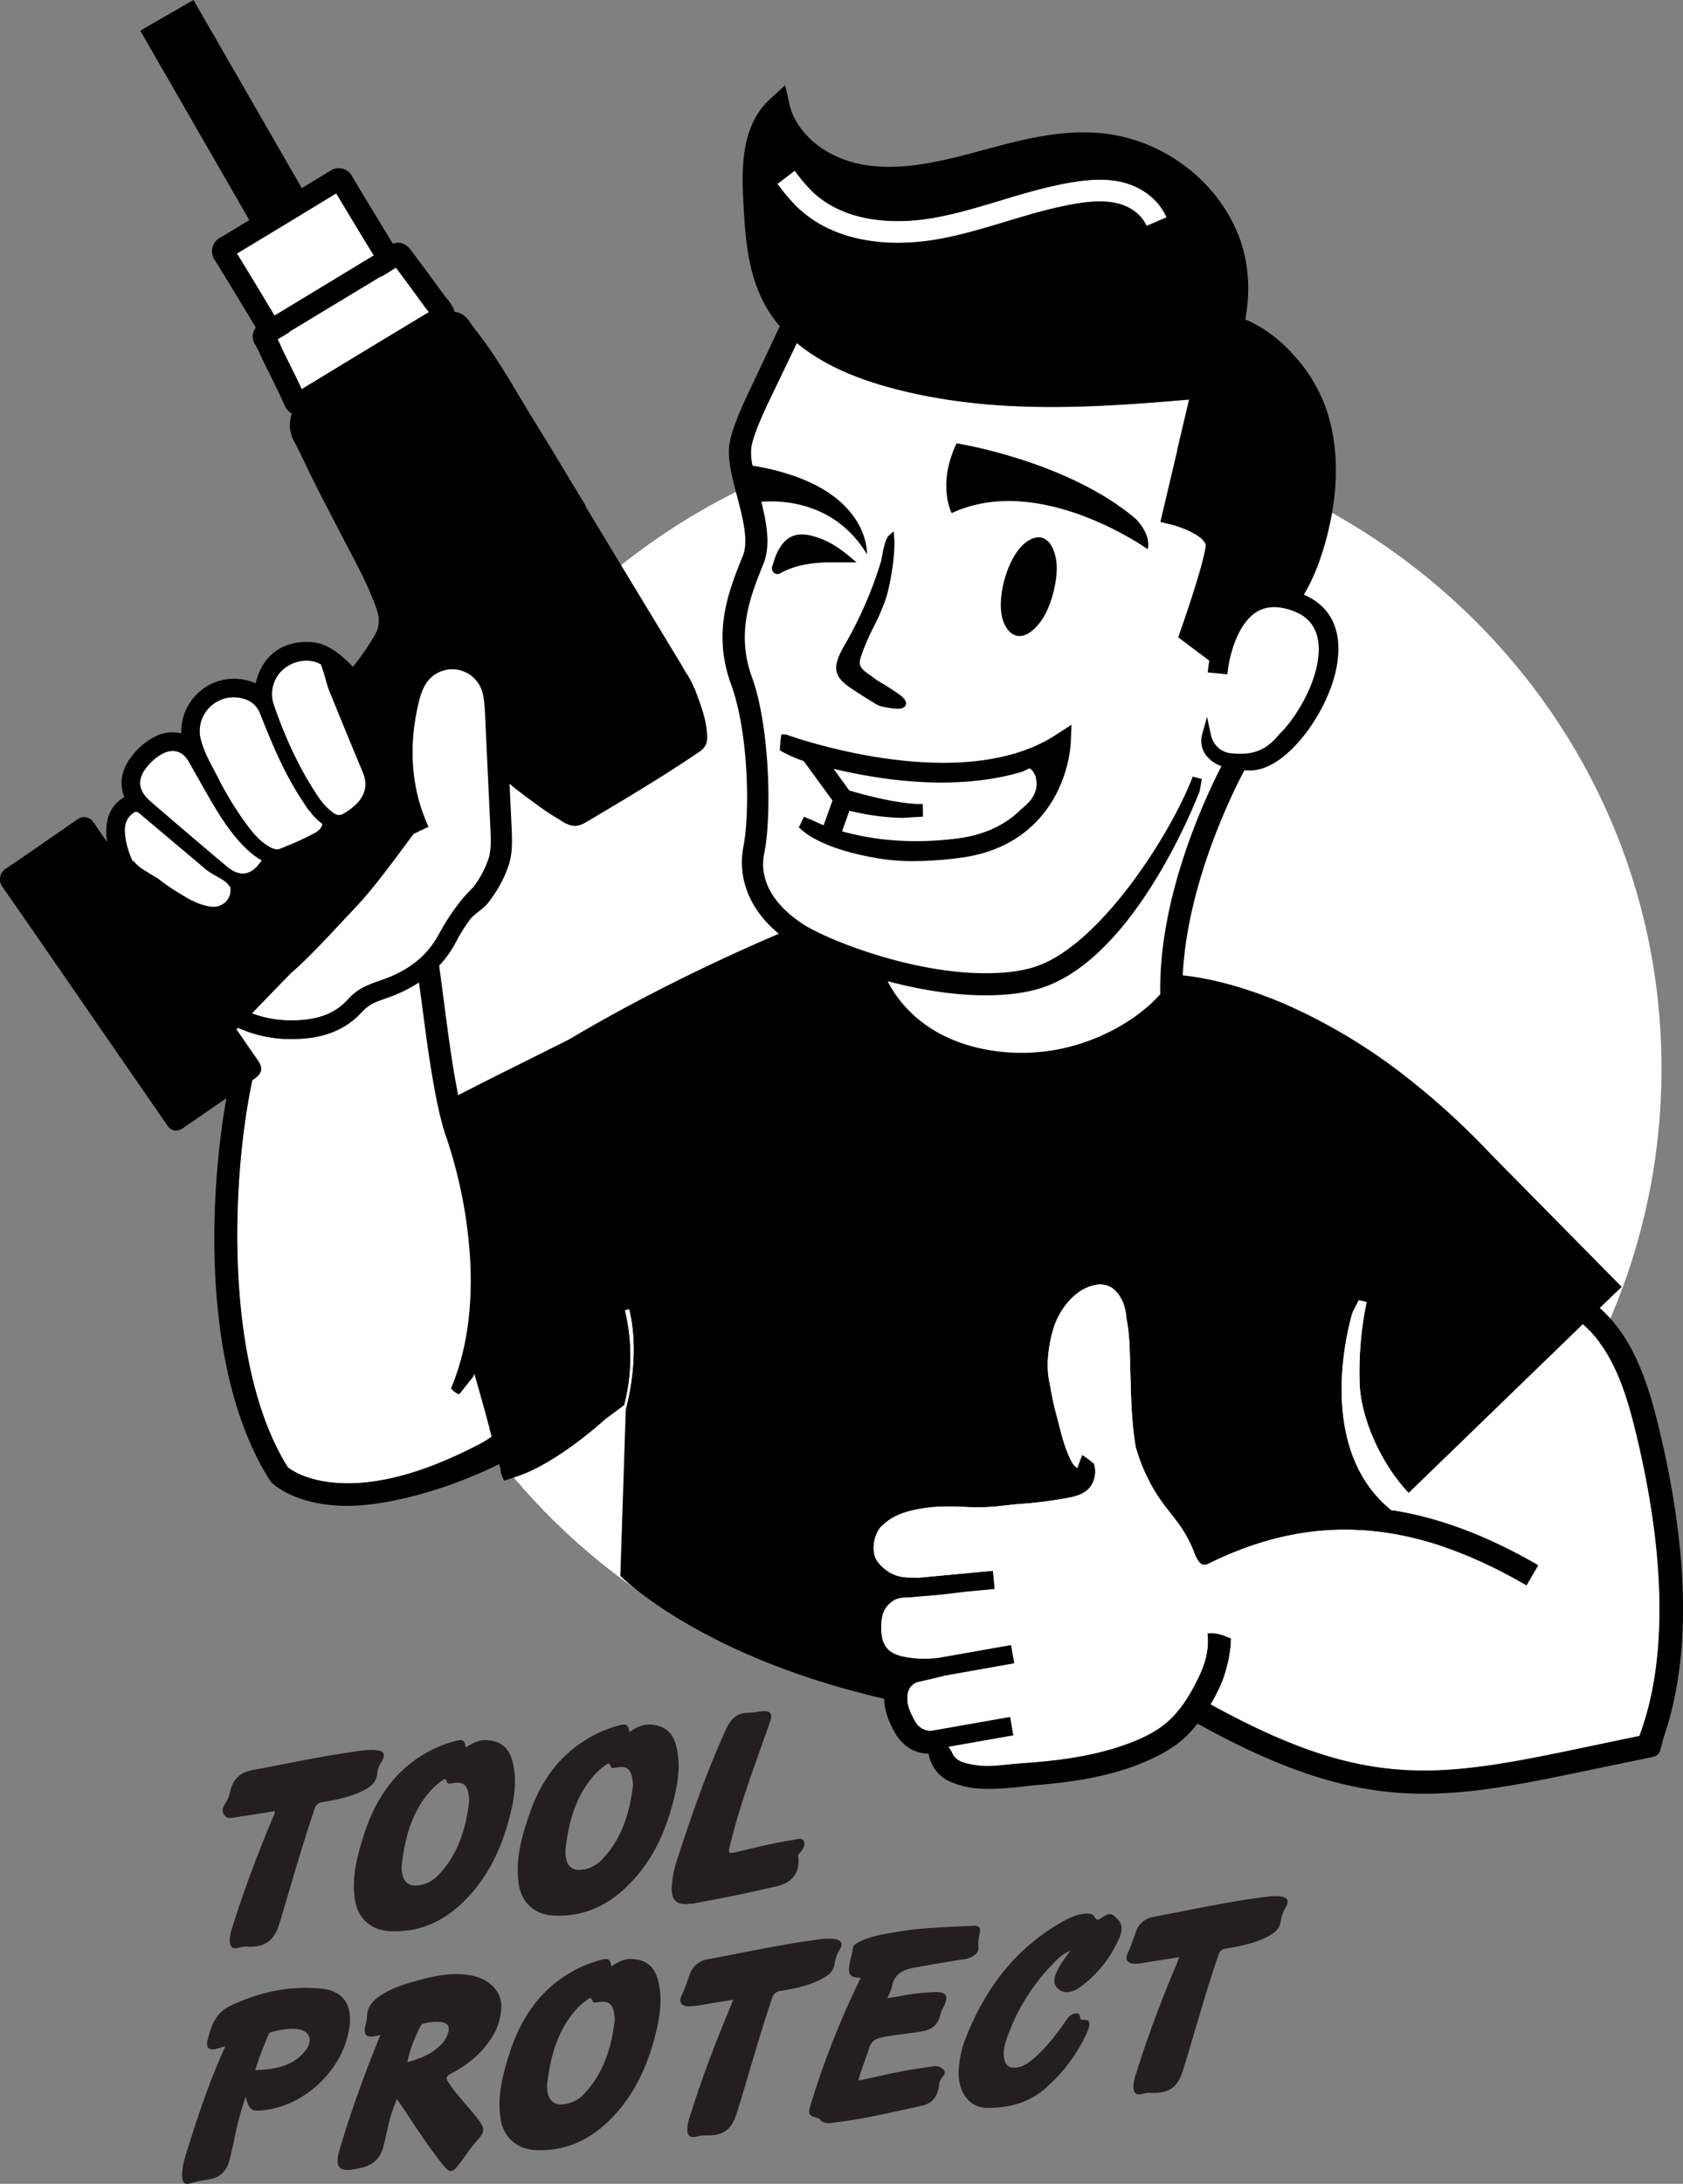 <svg xmlns="http://www.w3.org/2000/svg" viewBox="0 0 816.76 1059.42"><rect x="0" y="0" width="816.76" height="1059.42" fill="#808080" stroke="none"/><defs><style>.cls-1{fill:#fff;}.cls-2{fill:#231f20;}</style></defs><title>Asset 6</title><g id="Layer_2" data-name="Layer 2"><g id="Circle"><path class="cls-1" d="M178.62,518.29c3.92-172.87,150.08-313.76,313.85-310.82,173.31,3.11,313.86,139.16,313.86,310.82S665.81,829.12,492.47,829.12,174.72,689.92,178.62,518.29Z"/></g><g id="Mascot"><path class="cls-1" d="M420.71,268.9c-15.36-25.47-41.14-26.27-51.24-25.49,2.66,10.67,4.56,21.32,1,30.15l-.48,1.2c-5.76,14.38-12.93,32.27-5.12,53.66,8.76,24,9.66,67.72,6,85.51-2.6,12.61,4.15,24.88,19,34.53,10.72,7,51.39,23.68,88.41,23.68h0c9.82,0,18.06-1.11,24.51-3.31,31.42-10.69,65.67-64.81,76-92.1l4.38,1.18-1,5.79-.08.21c-1.23,3.25-30.69,79.7-75.89,95.08-7.51,2.56-16.94,3.86-28,3.86-15.92,0-32.54-2.88-47.49-6.86,5.13,10,17.73,26.9,46,32.83a94,94,0,0,0,51.07-3.71c14.15-5.09,26.9-13.41,35.25-22.83-1-47.64,22.45-96.62,29.69-110.6a16.4,16.4,0,0,1-7.08-4.79,11.63,11.63,0,0,1-2.41-10.17l2.5-9,1.92,9.1c.07.32,1.83,7.9,9.89,8.62,9.34.83,16.19-.45,23.4-9.44l.26-.49.3-.14c8.13-8.59,14.9-21.05,17.31-31.88,3.78-17-3.5-23.93-10.26-26.71-7.17-2.94-13.26-3.08-18.12-.41-12,6.59-14.68,28.24-14.71,28.46l-.21,1.86-.12.35.08-.05v.05h-.08l-.58-.06-8.84-.85.25-2.3c0-.29.18-1.53.52-3.39l-15.11-11.34,1.1-3.13c.11-.31,11-31.19,12.22-41,.52-4.14-10-9-17.51-10.76l-4.46-1.06,14-59.37c-22,1.89-44.33,3.6-66.73,3.6-27.06,0-54.23-2.49-81.19-10.18-17.68-5.05-31.88-12-42.47-20.87l-12.91,26.9c-6.62,13.69-8.65,20.36-9.18,23.54a28,28,0,0,0,.56,9.11C422.72,235.3,420.71,268.9,420.71,268.9Zm-45.32,8.78a3.07,3.07,0,0,1-.44-3.44c0-.08.05-.15.07-.22.15-.44.29-.88.42-1.33a32.81,32.81,0,0,1,1.6-4.36c3.95-8.22,9.38-10.63,18.16-8.06,5.83,1.7,11,4.64,16.87,9.54l3.62,3-4.72,0-3.37,0c-2.06,0-3.85,0-5.62,0-9.38.2-16.31,1.69-22.47,4.83l-.27.17a3.84,3.84,0,0,1-2,.7A2.53,2.53,0,0,1,375.39,277.68Zm88.86-62.62s53.68,8.42,86.93,36.61c0,0,7.66,7.38,5.85,14.78,0,0-52.49-37.53-95.14-17.53C461.89,248.92,454.61,235.32,464.25,215.06Zm47.1,71.75c-2.1,7.82-4.7,13.89-9.77,18.5-5.83,5.32-11.52,3.91-14.51-3.42-4.3-10.56,1.8-32.32,10.91-38.93,5.58-4,10.54-2.77,13.16,3.64C514.06,273.75,512.57,281,511.35,286.81Zm-53.59,83.31c22.38,0,40.7-4.53,54.45-13.46h0l7.72-5-.39,9.19A64.73,64.73,0,0,1,512.11,386c-6.37,11.86-19.51,26.74-46,30.21a177.65,177.65,0,0,1-22.91,1.64,101.17,101.17,0,0,1-15.44-1.08c-12.5-2-29.41-6-39-14.23l-.07-.07-.13-.11-1-.93.61-1.1,1.92-4,5.07,2.12a48,48,0,0,0,4.47,2l4.29-12-13.89-19.21a61.26,61.26,0,0,1-10.63-4.65l-.95-.52.06-1.07c.1-1.83.25-3.51.47-5.15l.21-1.52,1.81,0,.52.18c.37.14,37.41,13.66,76.2,13.66ZM428,270.25c.86-4.73,1.78-9.1,3.61-10.69l2.12-1.83.23,2.79c.68,8.19-1.77,22.29-3.72,28.9a103.26,103.26,0,0,1-6.33,14.91A113.91,113.91,0,0,0,418.35,317c-1.63,4.83-2.24,6.63,4.24,10.77l.18.14a34.49,34.49,0,0,0,5.3,3.58c1.59,1,3.24,1.93,4.94,3.15l.9.59c2.79,1.79,7,4.49,5.46,7.14-.65,1.12-2,1.5-3.78,1.5a32.51,32.51,0,0,1-5.73-.74c-.43-.09-.79-.16-1.06-.2a10.62,10.62,0,0,1-3.83-1.41l-1.73-1.06c-3.72-2.29-7.57-4.66-11.22-7.23-6.68-4.7-7.78-9-4.2-16.4.82-1.7,1.74-3.32,2.61-4.83a192.55,192.55,0,0,0,17.14-39.66C427.66,272,427.82,271.15,428,270.25Z"/><path class="cls-1" d="M446.19,390.08l1.64,0,.11,6.12-10.06.6h-.12c-3.1-.07-6.29-.28-9.51-.63a118,118,0,0,1-16-2.85l-3.57,10c12.3,3.49,31.59,6.67,56.22,3.43C475.21,405.42,484,402,491,396.68l.19-.13a6.36,6.36,0,0,0,1.21-1l.1-.09c1-.85,2-1.74,2.92-2.67l.32-.27a27.1,27.1,0,0,0,4.6-4.47,14.32,14.32,0,0,0,2.37-4.62l.09-.35a9.82,9.82,0,0,0,.25-1.45v0a9.85,9.85,0,0,0-.05-2.92l0-.19a8.53,8.53,0,0,0-3-5.64l-.29,0a4.48,4.48,0,0,0-1.5.58l-.64.32-1.4.62-.18.06c-13,4-35.33,7.71-67.77,3.07-7.72-1.1-15.65-2.61-23.64-4.5l7.62,10.53C419,385.53,434.83,389.83,446.19,390.08Z"/><path class="cls-1" d="M154.19,386.18a30.92,30.92,0,0,0,7.48,8.09c1.89,1.38,3.48,1.46,5.31.29a30,30,0,0,0,6.61-5.15c4-4.58,4.81-9.31,2.46-14.88-5.45-13-10.63-25.66-16.36-39.73a43.31,43.31,0,0,1-1.51-4.79c-.18-.69-.37-1.37-.57-2.06l-.67-2.21-1.16-3.43a13,13,0,0,0-5.42-1.76c-.51,0-1-.06-1.51-.06A17,17,0,0,0,135.3,327,16,16,0,0,0,133,342.3C139,359.61,146,374,154.19,386.18Z"/><path class="cls-1" d="M97.45,358.67c1.37,5.47,4.08,10.56,6.47,15,1,1.88,2,3.66,2.78,5.4a163.59,163.59,0,0,0,12.17,19.75c3.57,4.85,6.92,9.1,11.76,11.86a10.63,10.63,0,0,0,2.78,1.19l.65.11a3.68,3.68,0,0,0,1.84-.26l1.94-.8a138.55,138.55,0,0,0,14.78-6.77,7.79,7.79,0,0,0,3.26-2.86c.82-1.48.57-1.67-.18-2.23a28,28,0,0,1-5.39-5.58l-.86-.93s-1-1.4-1.32-1.95c-.23-.37-.44-.73-.66-1.1-8.92-13.07-14.9-27.31-21.18-43.13a11.68,11.68,0,0,0-8.33-7.5A16.55,16.55,0,0,0,101.83,343,16.18,16.18,0,0,0,97.45,358.67Z"/><path class="cls-1" d="M238.51,696.92c-.41-1.45-.8-2.91-1.17-4.36a1,1,0,0,0-.25-1c-1.69-6.85-4.83-17.69-7-25.19l-.18.63c-.09.21-.17.42-.27.63l-.11.27-6.73,8.5a8.91,8.91,0,0,1-3-1.76,9.24,9.24,0,0,1-1-1.15c7.47-17.65,10.6-38.73,9.27-62.71a227.6,227.6,0,0,0-11.85-59.93c-3.18-9.24-6.36-25.38-9.45-48l-3.51-26.23a70,70,0,0,1-12.94,6.58c-1.29.49-2.59,1-3.85,1.4s-2.41.86-3.58,1.31a20,20,0,0,0-7.61,5.32c-7.42,8.07-17.5,12.25-30.79,12.78-1,0-2,.06-3,.06a61.71,61.71,0,0,1-26.08-5.49l-.74.77c3.45,5,7,10.06,10.43,15.1,2.53,3.68,2,6.31-1.66,8.86l-1.06.73-.4,1.94c-9.81,47.87-13.17,136.76,17.66,185.85,1.86,1.47,9.18,6.46,23.46,7.54,20,1.53,44.08-5.15,71.51-19.84Z"/><path class="cls-1" d="M68,380.37c.18,2.9,1.89,5.76,5.08,8.51,12.36,10.67,24.78,21.26,36.93,31.48,3.11,2.63,6.1,3.76,8.86,3.38s5.39-2.3,7.71-5.71a4.51,4.51,0,0,1,.46-.58,5.12,5.12,0,0,0-.87-.56l-.18-.07-.16-.11-.56-.36-.88-.58c-.53-.36-1-.75-1.46-1.12s-.8-.65-1.17-.89l-.24-.19c-7.73-6.82-13.16-15.09-17.88-23-.37-.61-.72-1.23-1.09-1.85a.87.87,0,0,0-.1-.08l-.54-1c-2-3.47-4-7-5.93-10.4-1.46-2.59-2.92-5.19-4.4-7.77-2-3.39-4.65-5.13-7.77-5.13a11,11,0,0,0-5.12,1.4,24.27,24.27,0,0,0-6.58,5.37C69.21,374.29,67.83,377.41,68,380.37Z"/><path class="cls-1" d="M179.1,432.77c-4.35,5.25-9.14,10.13-13.8,15.12s-9.11,9.76-13.82,14.49c-3.27,3.29-6.55,6.59-10.14,9.55l-19.06,19.65A52.49,52.49,0,0,0,141,495c12.88.07,21.53-3.1,28-10.27a25.7,25.7,0,0,1,7.51-5.81,64.6,64.6,0,0,1,7.83-3.18c1-.35,1.94-.69,2.91-1.06,11.83-4.46,20.16-11.31,25.45-20.94.41-.73.81-1.45,1.21-2.15.12-.28.25-.57.38-.85l.14-.05a102.66,102.66,0,0,1,9.33-13.79,79,79,0,0,1,6-6.54,45.6,45.6,0,0,0,3.69-5.62,45.1,45.1,0,0,0,3.93-9c1.1-4.15.87-8.88.66-13.46l-2.67-56.14c-.2-4.21-.41-8.56-1.89-12.12a15.18,15.18,0,0,0-26.32-3c-2.18,3-3.31,6.94-4.12,10.38-5,21.33-3.34,42,4.93,59.81l-7.3,3.39C193.59,414.05,186.66,423.66,179.1,432.77Z"/><path class="cls-1" d="M87.56,433.68c4.18,2.6,9.1,5.43,14.62,6.16a8.67,8.67,0,0,0,7.14-2.09,8.16,8.16,0,0,0,2.58-6.51c-.05-1.05-.21-1.2-.65-1.37-1.1-2.05-3.58-3.25-5.58-4.41-1.59-.93-3.21-1.78-4.7-2.86l-.69-.5c-9.43-8-19-16-28.22-23.77l-3.85-3.24c-2-1.69-2.21-1.69-4.25,0-2.24,1.81-3.34,4.34-3.37,7.71A31.78,31.78,0,0,0,62,411.57a41.65,41.65,0,0,0,2.23,6L65,418a22.32,22.32,0,0,0,5.74,4.59c1.9,1.15,3.85,2.46,5.87,3.59A100.57,100.57,0,0,0,87.56,433.68Z"/><path class="cls-1" d="M208.15,151.38l-.67-.86c-.71-.9-1.44-1.84-2.16-2.83-3.91-5.44-8.12-11.16-13.16-17.85l-7.1,4.36L185,134l-44.71,27.1.16.15-5.69,3.42c.52,1.06,1,2.1,1.45,3.13s.91,2,1.37,3l1.23,2.47c2.54,5.08,5.15,10.31,7.6,15.61C166.07,176.82,186.34,164.54,208.15,151.38Z"/><path class="cls-1" d="M181.41,123.93c-5.64-9.18-11.63-19.08-18.23-30.1l-13.63,8.28h0l-6.92,4.21h0l-7,4.24h0l-6.83,4.13h0Q121.9,118.87,115,123c5.72,9.31,11.72,19.21,18.24,30.1Z"/><path d="M381,356.28l-1.81,0-.21,1.52c-.22,1.64-.37,3.32-.47,5.15l-.06,1.07.95.52a61.26,61.26,0,0,0,10.63,4.65L404,388.35l-4.29,12a48,48,0,0,1-4.47-2l-5.07-2.12-1.92,4-.61,1.1,1,.93.13.11.07.07c9.55,8.22,26.46,12.27,39,14.23a101.17,101.17,0,0,0,15.44,1.08,177.65,177.65,0,0,0,22.91-1.64c26.46-3.47,39.6-18.35,46-30.21a64.73,64.73,0,0,0,7.43-25.13l.39-9.19-7.72,5h0c-13.75,8.93-32.07,13.46-54.45,13.46h0c-38.79,0-75.83-13.52-76.2-13.66Zm47.15,21.2c32.44,4.64,54.76.89,67.77-3.07l.18-.06,1.4-.62.64-.32a4.48,4.48,0,0,1,1.5-.58l.29,0a8.53,8.53,0,0,1,3,5.64l0,.19a9.85,9.85,0,0,1,.05,2.92v0a9.82,9.82,0,0,1-.25,1.45l-.09.35a14.32,14.32,0,0,1-2.37,4.62,27.1,27.1,0,0,1-4.6,4.47l-.32.27c-.93.93-1.91,1.82-2.92,2.67l-.1.09a6.36,6.36,0,0,1-1.21,1l-.19.13c-7,5.34-15.75,8.74-26.06,10.09-24.63,3.24-43.92.06-56.22-3.43l3.57-10a118,118,0,0,0,16,2.85c3.22.35,6.41.56,9.51.63h.12l10.06-.6-.11-6.12-1.64,0c-11.36-.25-27.18-4.55-34-6.57L404.55,373C412.54,374.87,420.47,376.38,428.19,377.48Z"/><path d="M498,263c-9.11,6.61-15.21,28.37-10.91,38.93,3,7.33,8.68,8.74,14.51,3.42,5.07-4.61,7.67-10.68,9.77-18.5,1.22-5.84,2.71-13.06-.21-20.21C508.52,260.19,503.56,258.91,498,263Z"/><path d="M379.51,277.63c6.16-3.14,13.09-4.63,22.47-4.83,1.77,0,3.56,0,5.62,0l3.37,0,4.72,0-3.62-3c-5.84-4.9-11-7.84-16.87-9.54-8.78-2.57-14.21-.16-18.16,8.06a32.81,32.81,0,0,0-1.6,4.36c-.13.45-.27.89-.42,1.33,0,.07,0,.14-.07.22a3.07,3.07,0,0,0,.44,3.44,2.53,2.53,0,0,0,1.83.82,3.84,3.84,0,0,0,2-.7Z"/><path d="M557,266.45c1.81-7.4-5.85-14.78-5.85-14.78-33.25-28.19-86.93-36.61-86.93-36.61-9.64,20.26-2.36,33.86-2.36,33.86C504.54,228.92,557,266.45,557,266.45Z"/><path d="M407.82,316.8c-3.58,7.41-2.48,11.7,4.2,16.4,3.65,2.57,7.5,4.94,11.22,7.23l1.73,1.06a10.62,10.62,0,0,0,3.83,1.41c.27,0,.63.11,1.06.2a32.51,32.51,0,0,0,5.73.74c1.76,0,3.13-.38,3.78-1.5,1.54-2.65-2.67-5.35-5.46-7.14l-.9-.59c-1.7-1.22-3.35-2.2-4.94-3.15a34.49,34.49,0,0,1-5.3-3.58l-.18-.14c-6.48-4.14-5.87-5.94-4.24-10.77a113.91,113.91,0,0,1,5.54-12.64,103.26,103.26,0,0,0,6.33-14.91c1.95-6.61,4.4-20.71,3.72-28.9l-.23-2.79-2.12,1.83c-1.83,1.59-2.75,6-3.61,10.69-.16.9-.32,1.76-.41,2.06A192.55,192.55,0,0,1,410.43,312C409.56,313.48,408.64,315.1,407.82,316.8Z"/><path d="M816.63,771.9c-.75-23.83-4.58-50.2-11.37-78.38-5-20.66-11.74-43.77-28.89-59L787,624.29l-10.63-10.78L723.79,560.2l.12.13a365.75,365.75,0,0,0-42-38.31,274.38,274.38,0,0,0-57-34.35C600.51,477,582.27,474,574,473.18c2.14-46.57,26.72-93.58,29.91-99.5.91.05,1.84.07,2.81.07,8,0,17.06-5.76,25.54-16.24,7.67-9.46,13.64-21.43,16-32,4-18-1.52-31.09-15.5-37,4.41-7.38,7.91-16.09,10.85-26.9.37-1.35.71-2.7,1-4,5.14-21.28,4.92-41.34-.68-58.24A75.08,75.08,0,0,0,628,172.43a69.24,69.24,0,0,0-12.24-11.05A57.29,57.29,0,0,0,604.33,155V155c2.77-14.77,1.5-29.24-3.67-41.82A78.23,78.23,0,0,0,575,80.51a80.65,80.65,0,0,0-38.83-15.72c-20.46-2.4-40.4,3-59.67,8.19-17.14,4.62-36.57,9.87-55.3,7.26-22.26-3.1-35.29-17.38-38-29.34l-2.15-9.55-7.24,6.59c-13.86,12.64-14,32.45-13.06,50,.91,16.79,1.94,35.83,11.69,52.06a61.22,61.22,0,0,0,6,8.25l-14.3,30.36c-5.76,11.91-9.15,20.81-10.09,26.45-1.12,6.68.84,14.86,3.1,23.55.16.6.31,1.2.47,1.81,2.84,10.82,5.76,22,2.92,29.13l-.49,1.2c-6.44,16.08-14.45,36.08-5.23,61.33,8.45,23.12,9.18,61.88,6,78.4-3.08,15.84,3.14,31,17.16,42.52-12.9,5.44-57.47,24.86-101.65,51.17h0s-37.89,18.94-37.9,18.92l-16.07,8.19q-2.43-12-4.88-29.89l-4.35-32.94A51.47,51.47,0,0,0,221.27,457a85,85,0,0,1,7.2-11.43c2-2.24,6.6-5.17,8.24-7.38a65.85,65.85,0,0,0,5.82-8.69,54.62,54.62,0,0,0,4.76-11.14c1.5-5.68,1.22-11.46,1-16.57l-1-21.57c.72.59,1.42,1.18,2.1,1.76s5.45,4.27,10.62,8c1.13.85,2.28,1.67,3.44,2.48,4.51,3.19,7.91,4.93,9.51,6.15,4.87,2.77,7.41,2.66,11.81.05,18.46-10.95,36.91-21.91,54.69-34a7.78,7.78,0,0,0,3.73-7.26c-.15-8.2-3.27-15.64-6-23.19a1.89,1.89,0,0,0-.47-.78,44.85,44.85,0,0,0-3.07-6c-1.32-1.84-2.33-3.89-3.5-5.83l-30.05-49.59-16-26.45.19-.12c-8.23-13.58-16.35-27.23-24.72-40.73-9.32-15-17.7-30.71-28.78-44.62-2.75-3.46-4.85-8.51-10.18-8.78a9,9,0,0,0-1.3-3.08c-1-1.62-2.18-3.06-3.27-4.45-.67-.86-1.3-1.67-1.89-2.48-4.38-6.08-9.13-12.52-15-20.25-1.13-1.49-4-4.45-8.49-2.81-6-9.84-12.49-20.51-19.67-32.51a7.34,7.34,0,0,0-11-2.7q-6.75,4.13-13.52,8.23L93.89,0,68.06,14.87,121,106.79q-6.9,4.17-13.82,8.34a7.46,7.46,0,0,0-2.78,11.25c6.17,10,12.65,20.72,19.77,32.59a6.62,6.62,0,0,0-1.35,2.69,7.06,7.06,0,0,0,1,5.49,41.53,41.53,0,0,1,2.53,5c.49,1.09,1,2.21,1.55,3.34l1.24,2.48c3,6,6.14,12.29,8.9,18.52a8.07,8.07,0,0,0,3.6,4.11,16.24,16.24,0,0,0,1.15,13.58c3.19,6.08,6,12.32,9.08,18.48,4.29,8.7,8.87,17.26,13.3,25.89,6.16,12,12.91,23.73,17.47,36.51,1.55,4.33,1.78,8.47-.54,12.63a115.22,115.22,0,0,1-10.87,15.83,57.43,57.43,0,0,0-5-4.85c-3.68-3.13-8.76-6.78-15.4-7.17-13.81-.81-23.77,6.67-26.74,20A25.66,25.66,0,0,0,88,355.8a18,18,0,0,0-13.23,1.8,32.84,32.84,0,0,0-10.58,8.93C59,373,57.67,379.79,60.31,386.69c-5.76,3.4-8.7,8.91-8.75,16.39a30,30,0,0,0,.47,5.48L45.41,399a5.4,5.4,0,0,0-8-1.4c-11.54,8-23,16-34.66,23.87a6.08,6.08,0,0,0-1.63,8.68c13.4,19.14,26.61,38.4,39.89,57.62l40.05,58c2.08,3,4.8,3.54,7.79,1.48l21-14.48c-9.23,52.54-11,135.07,21.24,185.54l.33.53.45.43c1.18,1.15,12.28,11.25,36.62,11.25,19.32,0,48.32-7.61,73.71-20.26l.68,2.16.25,2.26c.47,1.23,1,2.44,1.49,3.65l6-2,1.39-.47c18.31-6.47,39-25,39.91-25.79l1.58-1.42,9.5-7.06a95,95,0,0,0,.33-45.9l2-.5c3.73,15.41,2.33,33-1.63,48.37l-2.66,81c.11.09.44.4,1,.91,6.58,6,45.22,39.79,127.06,58.65.06,5.91,2.34,11.11,4.56,15.28,3.79,7.1,9.23,10.91,16.17,11.31a2.92,2.92,0,0,1,.72.11,4.78,4.78,0,0,1,.32,1,17.71,17.71,0,0,0,10.21,12.47,40.77,40.77,0,0,0,14.32,3.39c1.56.11,3.12.15,4.67.15a151.57,151.57,0,0,0,16.4-1.17c2.53-.28,5.15-.56,7.71-.78,30.83-2.54,46.5-8.61,56.71-13.61,7-3.43,12.23-7.14,16.47-11.69,1.31-1.4,2.58-2.88,3.8-4.42,45.67,25.3,77.63,34,110,34,25.63,0,51.54-5.45,84.72-12.41,8-1.68,16.28-3.32,25.13-5.21,2.27-.48,3.75-.9,4.71-3.35l1.69-6.46C814.37,822.59,817.48,798.82,816.63,771.9ZM115,123q6.9-4.16,13.78-8.33h0l6.83-4.13h0l7-4.24h0l6.92-4.21h0l13.63-8.28c6.6,11,12.59,20.92,18.23,30.1l-48.17,29.2C126.72,142.24,120.72,132.34,115,123Zm31.41,65.76c-2.45-5.3-5.06-10.53-7.6-15.61l-1.23-2.47c-.46-.94-.9-1.91-1.37-3s-.93-2.07-1.45-3.13l5.69-3.42-.16-.15L185,134l.06.24,7.1-4.36c5,6.69,9.25,12.41,13.16,17.85.72,1,1.45,1.93,2.16,2.83l.67.86C186.34,164.54,166.07,176.82,146.41,188.79Zm54.26,215.76,7.3-3.39c-8.27-17.79-10-38.48-4.93-59.81.81-3.44,1.94-7.36,4.12-10.38a15.18,15.18,0,0,1,26.32,3c1.48,3.56,1.69,7.91,1.89,12.12L238,402.28c.21,4.58.44,9.31-.66,13.46a45.1,45.1,0,0,1-3.93,9,45.6,45.6,0,0,1-3.69,5.62,79,79,0,0,0-6,6.54,102.66,102.66,0,0,0-9.33,13.79c-.18.29-.35.6-.52.9-.4.7-.8,1.42-1.21,2.15-5.29,9.63-13.62,16.48-25.45,20.94-1,.37-1.94.71-2.91,1.06a64.6,64.6,0,0,0-7.83,3.18,25.7,25.7,0,0,0-7.51,5.81c-6.51,7.17-15.16,10.34-28,10.27a52.49,52.49,0,0,1-18.71-3.43l19.06-19.65c3.59-3,6.87-6.26,10.14-9.55,4.71-4.73,9.27-9.61,13.82-14.49s9.45-9.87,13.8-15.12C186.66,423.66,193.59,414.05,200.67,404.55ZM135.31,327a17,17,0,0,1,13.54-6.48c.5,0,1,0,1.51.06a13,13,0,0,1,5.42,1.76l1.16,3.43.67,2.21c.2.69.39,1.37.57,2.06a43.31,43.31,0,0,0,1.51,4.79c5.73,14.07,10.91,26.77,16.36,39.73,2.35,5.57,1.57,10.3-2.46,14.88a30,30,0,0,1-6.61,5.15c-1.83,1.17-3.42,1.09-5.31-.29a30.92,30.92,0,0,1-7.48-8.09C146,374,139,359.61,133,342.3A16,16,0,0,1,135.31,327Zm-33.48,16A16.55,16.55,0,0,1,118,338.91a11.68,11.68,0,0,1,8.33,7.5c6.28,15.82,12.26,30.06,21.18,43.13.22.37.43.73.66,1.1.35.55,1.29,1.9,1.32,1.95l.86.93a28,28,0,0,0,5.39,5.58c.75.56,1,.75.18,2.23a7.79,7.79,0,0,1-3.26,2.86A137.66,137.66,0,0,1,137.84,411l-1.94.8a3.68,3.68,0,0,1-1.84.26l-.65-.11a10.63,10.63,0,0,1-2.78-1.19c-4.84-2.76-8.19-7-11.76-11.86a163.59,163.59,0,0,1-12.17-19.75c-.83-1.74-1.77-3.52-2.78-5.4-2.39-4.48-5.1-9.57-6.47-15A16.18,16.18,0,0,1,101.83,343ZM72.12,371.07a24.27,24.27,0,0,1,6.58-5.37,11,11,0,0,1,5.12-1.4c3.12,0,5.82,1.74,7.77,5.13,1.48,2.58,2.94,5.18,4.4,7.77,1.93,3.42,3.91,6.93,5.93,10.4l.54,1a.87.87,0,0,1,.1.08c.37.62.72,1.24,1.09,1.85,4.72,7.93,10.15,16.2,17.88,23l.24.19c.37.24.76.56,1.17.89s.93.76,1.46,1.12l.88.58.56.36.16.11.18.07a5.12,5.12,0,0,1,.87.56,4.51,4.51,0,0,0-.46.58c-2.32,3.41-4.92,5.33-7.71,5.71s-5.75-.75-8.86-3.38c-12.15-10.22-24.57-20.81-36.93-31.48-3.19-2.75-4.9-5.61-5.08-8.51S69.21,374.29,72.12,371.07Zm37.2,66.68a8.67,8.67,0,0,1-7.14,2.09c-5.52-.73-10.44-3.56-14.62-6.16a100.57,100.57,0,0,1-10.92-7.46c-2-1.13-4-2.44-5.87-3.59A22.32,22.32,0,0,1,65,418l-.76-.49a41.65,41.65,0,0,1-2.23-6,31.78,31.78,0,0,1-1.45-8.81c0-3.37,1.13-5.9,3.37-7.71,2-1.65,2.24-1.65,4.25,0l3.85,3.24c9.26,7.79,18.79,15.81,28.22,23.77l.69.5c1.5,1.08,3.11,1.93,4.7,2.86,2,1.16,4.48,2.36,5.58,4.41.44.17.6.32.65,1.37A8.16,8.16,0,0,1,109.32,437.75ZM234.69,699.53c-27.43,14.69-51.49,21.37-71.51,19.84-14.28-1.08-21.6-6.07-23.46-7.54-30.83-49.09-27.47-138-17.66-185.85l.4-1.94,1.06-.73c3.69-2.55,4.19-5.18,1.66-8.86-3.47-5-7-10.05-10.43-15.1l.74-.77a61.71,61.71,0,0,0,26.08,5.49c1,0,2,0,3-.06,13.29-.53,23.37-4.71,30.79-12.78a20,20,0,0,1,7.61-5.32c1.17-.45,2.4-.89,3.58-1.31s2.56-.91,3.85-1.4a70,70,0,0,0,12.94-6.58l3.51,26.23c3.09,22.6,6.27,38.74,9.45,48a227.6,227.6,0,0,1,11.85,59.93c1.33,24-1.8,45.06-9.27,62.71a9.24,9.24,0,0,0,1,1.15,8.91,8.91,0,0,0,3,1.76l6.73-8.5.11-.27c.1-.21.18-.42.27-.63l.18-.63c2.14,7.5,5.28,18.34,7,25.19a1,1,0,0,1,.25,1c.37,1.45.76,2.91,1.17,4.36ZM377.39,89.25l8.28-6.35A96.39,96.39,0,0,0,393.23,92c7,7.12,16.33,11.83,27.69,14,10,1.89,21.44,1.75,33.19-.41,10.46-1.92,21-5.1,31.19-8.17,11.84-3.58,24.07-7.27,36.64-9.17,6.64-1,15.38-1.86,24,.54,9.22,2.57,16.75,8.79,20.12,16.64l-9.59,4.12c-2.14-5-7.12-9-13.33-10.71-6.69-1.87-14-1.13-19.61-.28-11.82,1.8-23.7,5.38-35.18,8.85-10.47,3.16-21.29,6.42-32.32,8.45a113,113,0,0,1-20.27,1.89,90.29,90.29,0,0,1-16.75-1.5c-13.49-2.56-24.66-8.25-33.19-16.92A105.34,105.34,0,0,1,377.39,89.25Zm-6.5,324.68c3.67-17.79,2.77-61.53-6-85.51-7.81-21.39-.64-39.28,5.12-53.66l.48-1.2c3.53-8.83,1.63-19.48-1-30.15,10.1-.78,35.88,0,51.24,25.49,0,0,2-33.6-55.52-42.95a28,28,0,0,1-.56-9.11c.53-3.18,2.56-9.85,9.18-23.54l12.91-26.9c10.59,8.83,24.79,15.82,42.47,20.87,27,7.69,54.13,10.18,81.19,10.18,22.4,0,44.71-1.71,66.73-3.6l-14,59.37,4.46,1.06c7.48,1.77,18,6.62,17.51,10.76-1.22,9.78-12.11,40.66-12.22,41l-1.1,3.13,15.11,11.34c-.34,1.86-.49,3.1-.52,3.39l-.25,2.3,8.84.85.58.06h.08l.59-4.37c1-5.68,4.62-20.95,14.37-26.3,4.86-2.67,11-2.53,18.12.41,6.76,2.78,14,9.67,10.26,26.71-2.41,10.83-9.18,23.29-17.31,31.88l-.3.14L621,356c-7.21,9-14.06,10.27-23.4,9.44-8.06-.72-9.82-8.3-9.89-8.62l-1.92-9.1-2.5,9a11.63,11.63,0,0,0,2.41,10.17,16.4,16.4,0,0,0,7.08,4.79c-7.24,14-30.65,63-29.69,110.6-8.35,9.42-21.1,17.74-35.25,22.83a94,94,0,0,1-51.07,3.71c-28.31-5.93-40.91-22.81-46-32.83,14.95,4,31.57,6.86,47.49,6.86,11.07,0,20.5-1.3,28-3.86,45.2-15.38,74.66-91.83,75.89-95.08l.08-.21,1-5.79-4.38-1.18c-10.35,27.29-44.6,81.41-76,92.1-6.45,2.2-14.69,3.31-24.51,3.31h0c-37,0-77.69-16.72-88.41-23.68C375,438.81,368.29,426.54,370.89,413.93ZM795.58,842c-7.71,1.57-15,3.1-22,4.58-74.33,15.61-108.54,22.78-186-19.89,1.26-2.14,2.48-4.39,3.66-6.77,4.69-9.47,6.28-20.23,6.18-25.26-2.38-.75-2.4-1.1-4.65-1.7a15.77,15.77,0,0,0-6.81-.65l.09.91c.57,6.14-.73,12.64-3.88,19.31-3.44,7.26-7.88,15.55-14.75,21.89-4.34,4-9.71,7.23-16.89,10.13-18.26,7.37-37.44,9.53-55.44,10.76-2.05.14-4.09.36-6.07.56-5.34.56-10.38,1.08-15.37.29-6-1-9.83-1.86-11.7-6.32a8.9,8.9,0,0,0-1.67-2.5l31.55-5.56-1.58-9-38.2,6.72v0a8.7,8.7,0,0,1-7.91-4.58c-1.92-3.43-3.63-6.83-3.78-10.47,0-.32,0-.65,0-1a11.88,11.88,0,0,1,.18-1.65,6.87,6.87,0,0,1,5.74-6c3-.64,7.62-1.73,12.23-2.91l33.79-6-1.58-9-35.45,6.25-2.41.21a52.35,52.35,0,0,1-13.37-.63c-8-1.48-11.26-4.94-11.71-12.34-.46-7.71,1.28-12,6-15,2-1.23,4.31-1.34,7-1.47.91,0,1.84-.08,2.8-.17,1.86-.18,3.72-.33,5.59-.48,3.41-.28,6.95-.57,10.46-1l8.95-1.08,14.16-1.32,0-.4.18,0-.18,0L481.9,762l-36.13,3.36c-1.48-.05-3-.09-4.64-.11-6.08-.07-10.8-2.36-14.86-7.2s-2.09-13.82,1.19-17.27c6-6.27,14-8.16,21.87-9.27,6.88-1,13.74-.69,21-.39l1.95.08a107.16,107.16,0,0,0,15.89-.93c1.73-.19,3.52-.38,5.26-.54l2.25-.2a195.48,195.48,0,0,0,23.15-3c4-.85,10.72-2.27,12.37-9.88a12,12,0,0,0-.29-6.58,42.37,42.37,0,0,0-5.74-4.28l-1.14,3c-.16.41-.3.81-.45,1.21-.29.82-.55,1.53-.82,2.14-1.79-1.34-2.57-2.25-4.71-7.47-2.3-5.61-3.62-11.78-5.2-17.7a123.87,123.87,0,0,1-3.12-14.31,44.31,44.31,0,0,1-1.28-11.55,65.78,65.78,0,0,1,2.66-16.18c2.78-9.59,11.21-21.12,22.67-21.79a1.44,1.44,0,0,1,.59.09,8,8,0,0,1,.85,0,9.51,9.51,0,0,1,6.46,3.46,8.89,8.89,0,0,1,2,2.7c1.91,2.84,2.68,6.7,3,10.53,1.63,7.89,1.56,16.38,1.82,24.33.3,9.66.4,19.36,1.45,29,.31,2.85.7,5.7,1.15,8.53a85.93,85.93,0,0,0,10.47,23.5A104.29,104.29,0,0,0,568,734c2,2.53,3.88,4.91,5.55,7.47a59.75,59.75,0,0,1,6.45,13c2.06,4.24,3.52,5.34,6.06,4.29l0,0c26.31-13.06,51.74-18.37,77.75-16.23,24.52,2,49.71,10.71,77,26.56l5.72-9.84c-24.42-14.18-47.77-23.06-70.61-26.67a3.2,3.2,0,0,0-.37.19l-.37-.3-.07,0,0,0c-38.25-31-19.57-93.1-18.72-95.82l.07-.17,2.91-5.73,3.83.76a164.94,164.94,0,0,0-3.36,40.09c.7,15.93,9.87,37.9,23.8,52.62l84.49-81.81c15.18,13,21.39,34.47,26,53.69C804.24,737.87,812.54,796.77,795.58,842Z"/><path class="cls-1" d="M303.69,683.52h0c4-15.34,5.36-33,1.63-48.37l-2,.5a95,95,0,0,1-.33,45.9.24.24,0,0,1,0,.08Z"/><path class="cls-1" d="M419,116.23a90.29,90.29,0,0,0,16.75,1.5A113,113,0,0,0,456,115.84c11-2,21.85-5.29,32.32-8.45,11.48-3.47,23.36-7,35.18-8.85,5.62-.85,12.92-1.59,19.61.28,6.21,1.73,11.19,5.73,13.33,10.71l9.59-4.12c-3.37-7.85-10.9-14.07-20.12-16.64-8.59-2.4-17.33-1.55-24-.54-12.57,1.9-24.8,5.59-36.64,9.17-10.19,3.07-20.73,6.25-31.19,8.17-11.75,2.16-23.22,2.3-33.19.41-11.36-2.16-20.68-6.87-27.69-14a96.39,96.39,0,0,1-7.56-9.09l-8.28,6.35a105.34,105.34,0,0,0,8.4,10.06C394.32,108,405.49,113.67,419,116.23Z"/><path class="cls-1" d="M675.15,732.56l0,0,.07,0,.37.3a3.2,3.2,0,0,1,.37-.19c22.84,3.61,46.19,12.49,70.61,26.67l-5.72,9.84c-27.29-15.85-52.48-24.54-77-26.56-26-2.14-51.44,3.17-77.75,16.23l0,0c-2.54,1-4-.05-6.06-4.29a59.75,59.75,0,0,0-6.45-13C571.87,739,570,736.57,568,734a104.29,104.29,0,0,1-6.41-8.75,85.93,85.93,0,0,1-10.47-23.5c-.45-2.83-.84-5.68-1.15-8.53-1.05-9.62-1.15-19.32-1.45-29-.26-7.95-.19-16.44-1.82-24.33-.3-3.83-1.07-7.69-3-10.53a8.89,8.89,0,0,0-2-2.7,9.51,9.51,0,0,0-6.46-3.46,8,8,0,0,0-.85,0,1.44,1.44,0,0,0-.59-.09c-11.46.67-19.89,12.2-22.67,21.79a65.78,65.78,0,0,0-2.66,16.18,44.31,44.31,0,0,0,1.28,11.55A123.87,123.87,0,0,0,512.85,687c1.58,5.92,2.9,12.09,5.2,17.7,2.14,5.22,2.92,6.13,4.71,7.47.27-.61.53-1.32.82-2.14.15-.4.29-.8.45-1.21l1.14-3a42.37,42.37,0,0,1,5.74,4.28,12,12,0,0,1,.29,6.58c-1.65,7.61-8.36,9-12.37,9.88a195.48,195.48,0,0,1-23.15,3l-2.25.2c-1.74.16-3.53.35-5.26.54a107.16,107.16,0,0,1-15.89.93l-1.95-.08c-7.26-.3-14.12-.59-21,.39-7.84,1.11-15.91,3-21.87,9.27-3.28,3.45-5.26,12.42-1.19,17.27s8.78,7.13,14.86,7.2c1.61,0,3.16.06,4.64.11L481.9,762l.81,8.62.18,0-.18,0,0,.4-14.16,1.32-8.95,1.08c-3.51.43-7.05.72-10.46,1-1.87.15-3.73.3-5.59.48-1,.09-1.89.13-2.8.17-2.68.13-5,.24-7,1.47-4.73,2.92-6.47,7.25-6,15,.45,7.4,3.73,10.86,11.71,12.34a52.35,52.35,0,0,0,13.37.63l2.41-.21,35.45-6.25,1.58,9-33.79,6c-4.61,1.18-9.23,2.27-12.23,2.91a6.87,6.87,0,0,0-5.74,6,11.88,11.88,0,0,0-.18,1.65c.17.36.33.71.51,1.05l-.51-.07c.15,3.64,1.86,7,3.78,10.47a8.7,8.7,0,0,0,7.91,4.58v0l38.2-6.72,1.58,9-31.55,5.56a8.9,8.9,0,0,1,1.67,2.5c1.87,4.46,5.67,5.36,11.7,6.32,5,.79,10,.27,15.37-.29,2-.2,4-.42,6.07-.56,18-1.23,37.18-3.39,55.44-10.76,7.18-2.9,12.55-6.12,16.89-10.13,6.87-6.34,11.31-14.63,14.75-21.89,3.15-6.67,4.45-13.17,3.88-19.31l-.09-.91a15.77,15.77,0,0,1,6.81.65c2.25.6,2.27,1,4.65,1.7.1,5-1.49,15.79-6.18,25.26-1.18,2.38-2.4,4.63-3.66,6.77,77.42,42.67,111.63,35.5,186,19.89,7.05-1.49,14.32-3,22-4.58,17-45.2,8.66-104.1-1.39-145.78-4.63-19.22-10.84-40.7-26-53.69l-84.49,81.81c-13.93-14.72-23.1-36.69-23.8-52.62a164.94,164.94,0,0,1,3.36-40.09l-3.83-.76-2.91,5.73-.07.17C655.58,639.46,636.9,701.55,675.15,732.56Z"/></g><g id="Protect"><path class="cls-2" d="M218.82,1006c8.2-4.26,15.17-10,20.13-18a28.82,28.82,0,0,0,4.33-14.24c.35-7.51-5.68-13.83-14.92-15.49-9-1.61-17.73.31-26.33,2.68-6.34,1.74-12.62,3.79-18.1,7.65-3.22,2.27-5.63,5.05-5.78,9.19a19.92,19.92,0,0,1-.76,4.61c-1.25,4.68.32,6.3,5.1,5.33.5-.1,1-.27,2.11-.59-.66,1.68-1.14,2.93-1.64,4.18q-10.23,25.13-18.05,51.1c-2.82,9.35-.33,11.68,9.06,9.53l.92-.21c5.77-1.14,9.61-4.4,11.11-10.18.7-2.73,1.32-5.48,1.95-8.23a76.94,76.94,0,0,1,4.67-15c.69,1,1.18,1.64,1.64,2.32,6.77,10.06,13.26,20.32,20.88,29.78,3,3.67,4.3,3.72,7.26,0s5.47-7.86,8.69-11.48c4.62-5.18,4.43-6.34.15-11.82-4.43-5.68-9.57-10.8-13.59-16.83C216.2,1008.22,216.42,1007.29,218.82,1006Zm-5.1-13.81c-4.32,4.37-9.79,6.48-16,8.24,1.15-6.56,3.67-12,6.33-17.47a2.22,2.22,0,0,1,1.64-1.29,22.33,22.33,0,0,1,8.68-.7c2.91.46,3.92,2,3.2,4.86A13.9,13.9,0,0,1,213.72,992.23Z"/><path class="cls-2" d="M306.57,950.35c-3.79-.17-6.83,1.57-9.84,3.57-.68-3.56-1.47-4.06-5.1-3.13a57.15,57.15,0,0,0-14.7,6.09c-15.72,9.14-24.69,23.34-30,40.25-3.12,10-5.7,20.12-4,30.78,1.36,8.77,7.79,14.6,16.59,15.11,14.53.83,26.5-4.69,36.59-14.76,12.4-12.39,19-27.8,22.78-44.61,1.71-7.7,2.48-15.49.36-23.28C317.45,953.79,313.36,950.65,306.57,950.35ZM283.26,1016a15.85,15.85,0,0,1-10,4.85c-3.95.41-6.4-1.38-7.36-5.22a16.44,16.44,0,0,1-.16-6.25c1.75-13.17,5.36-25.59,14.82-35.55a24.1,24.1,0,0,1,3.82-3.23c1-.69,2.29-2.58,3.25.26.29.89,1.47.56,2.28.45,6-.83,7.9.61,8.46,8.46C296.91,991.86,293.56,1005.28,283.26,1016Z"/><path class="cls-2" d="M428,988.38c6.67-1.45,13.5-1.75,20.18-3.09,4.17-.83,7-3.14,8-7.39a22.28,22.28,0,0,1,2-4.88c2.28-4.54.95-6.79-4.16-6.62a104.12,104.12,0,0,0-17.15,1.93c-1.88.38-3.78.64-6.21,1,.92-2.25,1.87-3.82,2.18-5.51,1.19-6.41,5.54-8.36,11.38-9.37,7.94-1.38,15.86-2.86,23.85-4,3.71-.51,7-2.95,6.78-5.41a19.92,19.92,0,0,1,.59-7c.56-2.13.15-4-2.89-3.81-12.53.67-25.12.79-37.53,3-6,1.05-12,1.87-17.54,4.57-1.63.8-3.44,1.64-3.64,3.57-.28,2.74-1.28,5.28-1.65,8-.65,4.74.46,6,5.54,6.12-4.13,8.39-7.82,16.58-11.22,24.9-4.95,12.09-9.39,24.37-13.16,36.87-1.35,4.45-.75,5.22,3.68,6.3a1.05,1.05,0,0,1,.53.25c2.14,3,5.21,2.13,8,1.8,14-1.66,27.78-5.06,41.6-8,5.15-1.09,7.83-4.53,8.54-9.59a7.76,7.76,0,0,1,1.95-4.77c1.53-1.59.88-3-.86-4.11a5.29,5.29,0,0,0-3.88-.76c-5.06.83-10.16,1.47-15.19,2.44-6.95,1.35-13.85,3-21.1,4.5,1.27-5.6,3.69-10.6,5.2-15.87C422.84,990.11,424.89,989.05,428,988.38Z"/><path class="cls-2" d="M156,964.75c-15.53-1.54-30.36,1.61-44.39,8.43-7.19,3.5-9.47,10.25-11,17.29-.64,2.87.88,4.12,3.82,3.59a41.24,41.24,0,0,0,4.84-1.46c-.23.65-.37,1.15-.58,1.62-7.15,15.83-12.65,32.27-17.82,48.82-1.37,4.38-2.77,8.79-2.42,13.49.17,2.43,1.43,3.34,3.79,2.69a67.19,67.19,0,0,1,8.88-1.92c5.65-.75,9-4.15,10.29-9.56.85-3.45,1.66-6.91,2.39-10.38a158,158,0,0,1,5.45-20.23c1.41,5.87,2.67,7,6.87,6.74,21.18-1.33,40.8-19.76,43.52-40.9C171,972.43,166.41,965.78,156,964.75ZM149,993.67a20.82,20.82,0,0,1-9.56,7.78c-4.87,2.08-10,2.58-15.59,2.8a168.42,168.42,0,0,1,6.46-17.2,1.89,1.89,0,0,1,1.27-1.26c4.48-1.07,9-2.11,13.61-1.28C150,985.38,151.67,989.51,149,993.67Z"/><path class="cls-2" d="M540.61,929.36c-2-1.73-4.21-.14-6,1-1.5,1-2.38,1.56-3.5-.55-.75-1.42-2.58-1.56-4.23-1.46-4.19.26-7.91,2-11.46,4-22.86,13-37.59,32.7-46.92,56.84a47.34,47.34,0,0,0-3.26,16.2c-.19,9.58,5.25,17,13.31,17.16,10.24.21,20-2.12,28.07-8.86a79.67,79.67,0,0,0,20.07-25.85,25.09,25.09,0,0,0,1.8-4.66c.51-1.88.11-3.4-2.33-3.3-1,0-1.82.14-2-1.27-.25-2.32-1.77-2.18-3.46-1.56a6.57,6.57,0,0,0-3,2.68c-4.85,6.84-9.78,13.62-16.25,19.06-2.57,2.16-5.32,4.09-8.87,4.28-2.67.13-4.37-1-5.07-3.64-.88-3.4-.21-6.68.86-9.85a97.55,97.55,0,0,1,23.71-38,22.21,22.21,0,0,1,7.35-5.24c-2.66,3.78-5.65,7.3-7.21,11.73-.77,2.19-.91,4.37.75,6.2a6.37,6.37,0,0,0,6.6,1.89,12.09,12.09,0,0,0,4.25-1.9,57.68,57.68,0,0,0,19.62-24.73,15.76,15.76,0,0,0,.75-2.71C544.91,933.46,542.75,931.22,540.61,929.36Z"/><path class="cls-2" d="M405,952.79a18.1,18.1,0,0,1,2.61-7.16c1.67-2.76.6-4.52-2.63-5a35.12,35.12,0,0,0-9.38.48c-17.54,2.33-34.81,6.17-52.19,9.39a10.92,10.92,0,0,0-8.69,7.35,110.38,110.38,0,0,1-4,10.45c-1.46,3.1.09,5,3.57,5a32,32,0,0,0,4.37-.4c5.57-.88,11.13-1.81,17.16-2.79-.54,1.38-.85,2.25-1.21,3.1-7.42,17.62-14.18,35.48-19.87,53.74a19.22,19.22,0,0,0-1.18,6.45c.11,2.74,1.41,3.77,4.11,3.19a15.57,15.57,0,0,1,4-.67c9.35.33,13.28-2.35,16-11.11,5.73-18.45,10.78-37.1,17-55.38a4.68,4.68,0,0,1,4.28-3.63c6.7-1.11,13.39-2.43,19.51-5.59C401.59,958.63,404.49,956.62,405,952.79Z"/><path class="cls-2" d="M621.6,920a24.75,24.75,0,0,0-6.26.09c-18.73,2.21-37.1,6.41-55.62,9.82a10.67,10.67,0,0,0-8.33,6.92c-1.4,3.69-2.54,7.45-4.24,11-1.39,2.91.2,4.8,3.52,4.8a26.25,26.25,0,0,0,3.76-.32c5.78-.9,11.55-1.85,17.84-2.86-.52,1.38-.84,2.34-1.24,3.28-7.41,17.52-14.11,35.29-19.77,53.45a22,22,0,0,0-1.18,5.5c-.15,3.9,1.18,5,4.88,4a10.26,10.26,0,0,1,3.39-.39c9,.34,13.12-2.5,15.77-11,5.78-18.65,10.86-37.51,17.24-56a4,4,0,0,1,3.69-3c6.8-1.17,13.6-2.46,19.83-5.64,3-1.55,5.9-3.47,6.57-7.09a21.06,21.06,0,0,1,2.76-7.76C625.8,922.23,624.64,920.42,621.6,920Z"/></g><g id="Tool"><path class="cls-2" d="M172.28,921.83c1.38,8.76,7.81,14.54,16.66,15,14.41.82,26.3-4.63,36.34-14.59,12.53-12.43,19.2-27.92,23-44.84,1.71-7.71,2.47-15.5.33-23.28-1.77-6.45-5.77-9.55-12.41-9.95-3.91-.23-7,1.55-10.16,3.59-.55-3.55-1.33-4.09-4.79-3.22a57.33,57.33,0,0,0-14.73,6c-15.77,9.07-24.8,23.25-30.1,40.14C173.2,900.85,170.58,911.06,172.28,921.83Zm22.84-18.5c1.71-13.18,5.3-25.6,14.73-35.58a32.58,32.58,0,0,1,4.3-3.64c.94-.69,2.09-2.08,2.78.45.29,1.06,1.63.68,2.54.53,5.78-.94,7.76.66,8.27,8.48-1.48,12.32-4.93,25.72-15.26,36.35a15.71,15.71,0,0,1-9.69,4.73c-4.09.47-6.61-1.38-7.54-5.38A16.25,16.25,0,0,1,195.12,903.33Z"/><path class="cls-2" d="M268.52,929.28c14.42.79,26.3-4.7,36.31-14.67,12.51-12.45,19.17-27.94,22.9-44.88,1.7-7.72,2.45-15.5.28-23.28-1.76-6.31-5.68-9.36-12.19-9.81-3.91-.28-7.09,1.37-10.4,3.66-.46-3.53-1.32-4.17-4.55-3.37a57.51,57.51,0,0,0-15,6.14c-14.18,8.19-23.12,20.63-28.5,35.76-4,11.35-7.43,22.89-5.62,35.21C253.05,923,259.49,928.79,268.52,929.28Zm6.09-33.63c1.7-13.19,5.32-25.6,14.77-35.57a28.53,28.53,0,0,1,4.07-3.43c1-.72,2.18-2.26,3,.39.32,1,1.67.59,2.57.44,5.55-1,7.62.66,8.2,8.53-1.5,12.18-4.9,25.69-15.35,36.39a15.88,15.88,0,0,1-9.09,4.59c-4.62.73-7.5-1.36-8.17-6A19.67,19.67,0,0,1,274.61,895.65Z"/><path class="cls-2" d="M182.23,849c-4-.35-7.93.43-11.86,1-15.86,2.22-31.49,5.71-47.24,8.57-6.57,1.19-9.92,4.21-11.5,10.72a13.78,13.78,0,0,1-1.39,4.11c-1.27,2.1-3.2,4.42-1.58,6.91s4.4,1.45,6.7,1.13c6-.84,11.94-1.86,17.93-2.81.3,1.26-.43,2.12-.82,3-7.41,17.62-14.16,35.49-19.85,53.75a19.92,19.92,0,0,0-1.15,5.82c0,3.3,1.37,4.57,4.45,3.67a13.93,13.93,0,0,1,4.62-.49c7.83.3,12.31-2.86,14.77-10.34.42-1.29.82-2.59,1.21-3.89,5.27-17.6,10.24-35.3,16.19-52.69a4.26,4.26,0,0,1,3.91-3.22c6.79-1.17,13.59-2.48,19.81-5.67,3.36-1.73,6.33-4,6.63-8.1a13.2,13.2,0,0,1,2.22-6C187.34,851.07,186.31,849.3,182.23,849Z"/><path class="cls-2" d="M334.22,923.6l1.57-.14s0,.08,0,.12c7.4-1.42,14.82-2.78,22.2-4.3,6.35-1.31,12.67-2.8,19-4.22,7.63-1.71,11.51-7,10.37-14.45-.19-1.23.63-1.39,1.06-2,1.21-1.64,2.61-3.59,1.68-5.4-1-2-3.38-.85-5.16-.6-9.65,1.37-19.06,3.92-28.54,6.08-2.52.57-3,.08-2.39-2.5,2.32-9.66,5.21-19.15,8.34-28.57C366,856.75,370,846,373.75,835.1c1.34-3.86.18-5.27-3.91-4.93-2.19.19-4.37.73-6.55.72-5.61,0-8.63,3-10.85,7.84-9.49,20.66-16.91,42.07-23.89,63.66A47.8,47.8,0,0,0,326,915.9C325.83,921.79,328.43,924.19,334.22,923.6Z"/></g></g></svg>